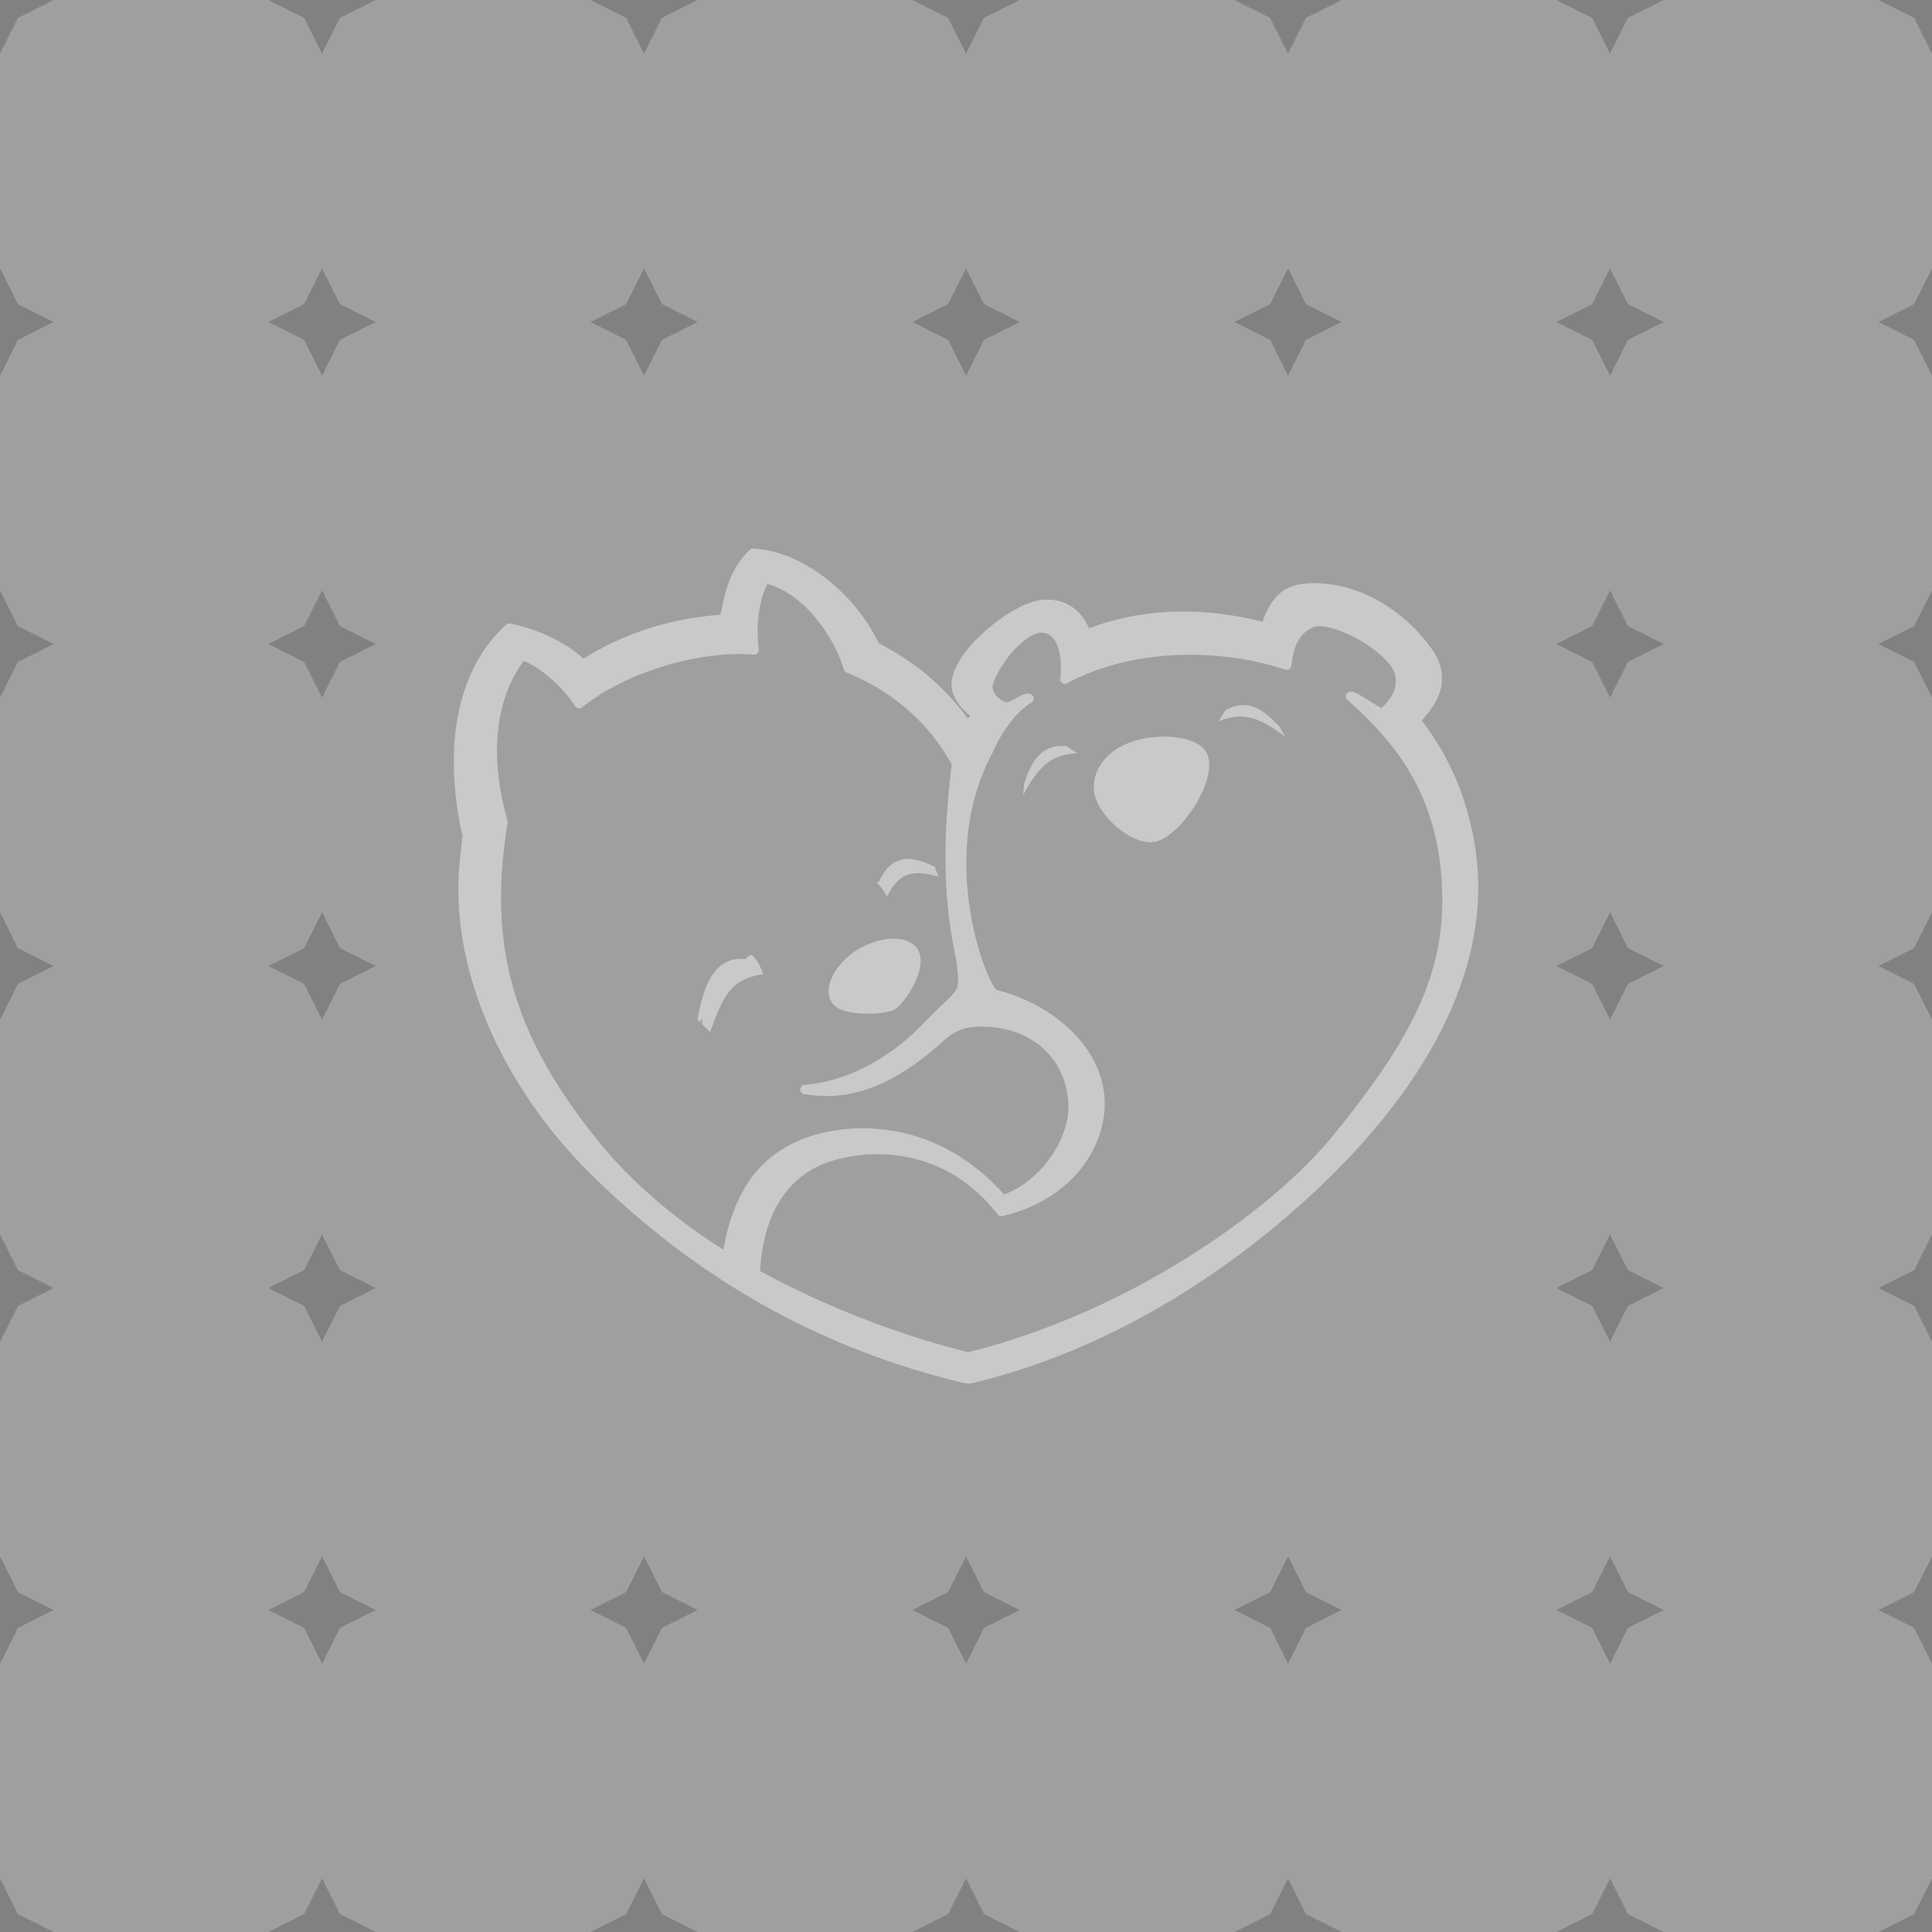 <!-- Created with Inkscape (http://www.inkscape.org/) -->
<svg width="216" height="216" version="1.1" viewBox="0 0 57.15 57.15" xmlns="http://www.w3.org/2000/svg">
 <g transform="translate(0 -239.85)">
  <rect x="7.0371e-5" y="239.85" width="57.15" height="57.15" opacity=".377"/>
  <path d="m-5.3881e-7 239.85v1.587l0.529-1.058 1.058-0.529zm7.938 0 1.058 0.529 0.529 1.058 0.529-1.058 1.058-0.529zm9.525 0 1.058 0.529 0.529 1.058 0.529-1.058 1.058-0.529zm9.525 0 1.058 0.529 0.529 1.058 0.529-1.058 1.058-0.529zm9.525 0 1.058 0.529 0.529 1.058 0.529-1.058 1.058-0.529zm9.525 0 1.058 0.529 0.529 1.058 0.529-1.058 1.058-0.529zm9.525 0 1.058 0.529 0.529 1.058v-1.587zm-55.562 7.938v3.175l0.529-1.058 1.058-0.529-1.058-0.529zm9.525 0-0.529 1.058-1.058 0.529 1.058 0.529 0.529 1.058 0.529-1.058 1.058-0.529-1.058-0.529zm9.525 0-0.529 1.058-1.058 0.529 1.058 0.529 0.529 1.058 0.529-1.058 1.058-0.529-1.058-0.529zm9.525 0-0.529 1.058-1.058 0.529 1.058 0.529 0.529 1.058 0.529-1.058 1.058-0.529-1.058-0.529zm9.525 0-0.529 1.058-1.058 0.529 1.058 0.529 0.529 1.058 0.529-1.058 1.058-0.529-1.058-0.529zm9.525 0-0.529 1.058-1.058 0.529 1.058 0.529 0.529 1.058 0.529-1.058 1.058-0.529-1.058-0.529zm9.525 0-0.529 1.058-1.058 0.529 1.058 0.529 0.529 1.058zm-57.15 9.525v3.175l0.529-1.058 1.058-0.529-1.058-0.529zm9.525 0-0.529 1.058-1.058 0.529 1.058 0.529 0.529 1.058 0.529-1.058 1.058-0.529-1.058-0.529zm38.1 0-0.529 1.058-1.058 0.529 1.058 0.529 0.529 1.058 0.529-1.058 1.058-0.529-1.058-0.529zm9.525 0-0.529 1.058-1.058 0.529 1.058 0.529 0.529 1.058zm-57.15 9.525v3.175l0.529-1.058 1.058-0.529-1.058-0.529zm9.525 0-0.529 1.058-1.058 0.529 1.058 0.529 0.529 1.058 0.529-1.058 1.058-0.529-1.058-0.529zm38.1 0-0.529 1.058-1.058 0.529 1.058 0.529 0.529 1.058 0.529-1.058 1.058-0.529-1.058-0.529zm9.525 0-0.529 1.058-1.058 0.529 1.058 0.529 0.529 1.058zm-57.15 9.525v3.175l0.529-1.058 1.058-0.529-1.058-0.529zm9.525 0-0.529 1.058-1.058 0.529 1.058 0.529 0.529 1.058 0.529-1.058 1.058-0.529-1.058-0.529zm38.1 0-0.529 1.058-1.058 0.529 1.058 0.529 0.529 1.058 0.529-1.058 1.058-0.529-1.058-0.529zm9.525 0-0.529 1.058-1.058 0.529 1.058 0.529 0.529 1.058zm-57.15 9.525v3.175l0.529-1.058 1.058-0.529-1.058-0.529zm9.525 0-0.529 1.058-1.058 0.529 1.058 0.529 0.529 1.058 0.529-1.058 1.058-0.529-1.058-0.529zm9.525 0-0.529 1.058-1.058 0.529 1.058 0.529 0.529 1.058 0.529-1.058 1.058-0.529-1.058-0.529zm9.525 0-0.529 1.058-1.058 0.529 1.058 0.529 0.529 1.058 0.529-1.058 1.058-0.529-1.058-0.529zm9.525 0-0.529 1.058-1.058 0.529 1.058 0.529 0.529 1.058 0.529-1.058 1.058-0.529-1.058-0.529zm9.525 0-0.529 1.058-1.058 0.529 1.058 0.529 0.529 1.058 0.529-1.058 1.058-0.529-1.058-0.529zm9.525 0-0.529 1.058-1.058 0.529 1.058 0.529 0.529 1.058zm-57.15 9.525v1.587h1.587l-1.058-0.529zm9.525 0-0.529 1.058-1.058 0.529h3.175l-1.058-0.529zm9.525 0-0.529 1.058-1.058 0.529h3.175l-1.058-0.529zm9.525 0-0.529 1.058-1.058 0.529h3.175l-1.058-0.529zm9.525 0-0.529 1.058-1.058 0.529h3.175l-1.058-0.529zm9.525 0-0.529 1.058-1.058 0.529h3.175l-1.058-0.529zm9.525 0-0.529 1.058-1.058 0.529h1.587z" fill="#808080" fill-opacity=".965" fill-rule="evenodd" stroke-width=".265"/>
  <path d="m22.261 256.08a0.14 0.14 0 0 0-0.088 0.04c-0.588 0.566-0.74 1.288-0.857 1.913-0.749 0.062-1.494 0.197-2.211 0.434-0.682 0.225-1.292 0.523-1.847 0.868-0.561-0.52-1.409-0.893-2.165-1.038a0.14 0.14 0 0 0-0.119 0.033c-1.123 0.989-2.006 3.031-1.295 6.245-0.037 0.328-0.065 0.605-0.084 0.802-0.295 3.042 1.193 6.581 3.958 9.28 2.467 2.408 5.923 4.896 10.95 6.102 0.091 0.022 0.188 0.022 0.279 0 5.037-1.208 9.04-4.416 11.296-6.852 2.314-2.499 3.909-5.486 3.614-8.53-0.149-1.537-0.697-2.996-1.636-4.215 0.285-0.312 0.503-0.637 0.57-0.972 0.074-0.37 0-0.744-0.231-1.079-0.851-1.246-2.122-1.883-3.119-1.986-0.459-0.048-0.867-0.039-1.212 0.14-0.317 0.165-0.55 0.492-0.715 0.976-1.731-0.432-3.484-0.427-5.137 0.196-0.188-0.459-0.609-0.878-1.31-0.847-0.483 0.021-1.097 0.371-1.642 0.827-0.545 0.457-1.015 1.018-1.105 1.554-0.044 0.258 0.061 0.5 0.197 0.697 0.105 0.153 0.229 0.257 0.344 0.355-0.02 0.026-0.044 0.057-0.063 0.083-0.708-0.959-1.61-1.71-2.638-2.224-0.302-0.647-0.817-1.317-1.464-1.842-0.665-0.539-1.456-0.929-2.255-0.96a0.14 0.14 0 0 0-0.013 0zm0.434 1.041c0.401 0.108 0.862 0.384 1.27 0.825 0.442 0.478 0.816 1.093 0.996 1.707a0.14 0.14 0 0 0 0.081 0.09c1.283 0.524 2.381 1.412 3.078 2.665 0.011 0.018 0.021 0.032 0.033 0.049-0.351 2.941-0.142 4.448 0.132 5.796 0.031 0.196 0.054 0.385 0.058 0.538 0 0.155-0.022 0.272-0.05 0.319-0.175 0.283-0.448 0.457-0.677 0.72-0.105 0.094-0.206 0.194-0.31 0.304-0.728 0.769-2.002 1.684-3.499 1.806a0.14 0.14 0 0 0-0.015 0.278h0.038c1.567 0.274 2.93-0.541 4.045-1.55 0.439-0.398 0.766-0.459 1.211-0.45 1.504 0.028 2.462 0.998 2.519 2.299 0.042 0.944-0.73 2.217-1.902 2.669-1.439-1.614-3.241-2.121-4.857-1.916-0.828 0.105-1.617 0.397-2.243 0.991-0.586 0.556-1.002 1.404-1.205 2.553-1.562-0.971-2.845-2.153-3.667-3.168-2.454-3.03-3.342-5.675-2.716-9.448a0.14 0.14 0 0 0 0-0.061c-0.688-2.429-0.11-3.955 0.479-4.739 0.451 0.183 1.094 0.698 1.523 1.343a0.14 0.14 0 0 0 0.204 0.033c0.627-0.501 1.361-0.874 2.262-1.171 0.667-0.22 1.361-0.352 2.057-0.399 0.302-0.011 0.513-0.011 0.753 0.01a0.14 0.14 0 0 0 0.151-0.156c-0.071-0.62-0.035-1.339 0.255-1.936zm16.365 1.252c0.323 0.011 0.851 0.216 1.3 0.496 0.45 0.28 0.821 0.649 0.89 0.882 0.069 0.234 0.041 0.424-0.042 0.604-0.074 0.16-0.202 0.304-0.339 0.438-0.018-0.01-0.029-0.011-0.053-0.024-0.081-0.044-0.193-0.114-0.305-0.184-0.112-0.071-0.225-0.142-0.32-0.195-0.048-0.026-0.088-0.048-0.131-0.063-0.021-0.01-0.044-0.015-0.072-0.018-0.029 0-0.077-0.01-0.127 0.035a0.14 0.14 0 0 0 0 0.214c1.543 1.352 2.583 2.854 2.773 5.193 0.216 2.658-0.712 4.635-3.187 7.671-1.905 2.336-6.135 5.267-10.804 6.427-2.2-0.546-4.323-1.403-6.157-2.4 0.107-2.024 1.085-2.913 2.038-3.231 1.335-0.445 3.494-0.379 4.987 1.555a0.14 0.14 0 0 0 0.143 0.05c1.931-0.46 2.887-1.825 3.011-3.055 0.09-0.894-0.278-1.703-0.881-2.333-0.602-0.629-1.438-1.087-2.317-1.304 0.033 0.01 0.014 0.01-0.01-0.018-0.021-0.025-0.05-0.069-0.083-0.125-0.066-0.113-0.146-0.281-0.228-0.491-0.163-0.42-0.335-1.008-0.445-1.69-0.219-1.365-0.187-3.101 0.634-4.638a0.14 0.14 0 0 0 0.01-0.015c0.217-0.546 0.673-1.224 1.163-1.52a0.14 0.14 0 0 0 0.02-0.226c-0.05-0.044-0.113-0.049-0.155-0.044-0.042 0.01-0.075 0.018-0.107 0.031-0.066 0.027-0.131 0.065-0.198 0.102-0.067 0.037-0.135 0.074-0.191 0.098-0.056 0.023-0.101 0.029-0.104 0.028-0.089-0.012-0.21-0.087-0.294-0.186-0.084-0.099-0.126-0.218-0.117-0.28 0.028-0.212 0.267-0.658 0.573-1.009 0.153-0.176 0.321-0.331 0.481-0.436 0.16-0.105 0.308-0.155 0.412-0.146 0.151 0.012 0.247 0.072 0.328 0.168 0.081 0.095 0.139 0.232 0.175 0.382 0.072 0.301 0.054 0.656 0.032 0.8a0.14 0.14 0 0 0 0.206 0.145c1.818-0.986 4.371-1.089 6.449-0.403a0.14 0.14 0 0 0 0.183-0.117c0.066-0.602 0.249-0.966 0.65-1.139 0.048-0.02 0.121-0.033 0.214-0.029zm-2.334 2.335c-0.147 0.01-0.306 0.054-0.479 0.15l-0.199 0.326c0.7-0.268 1.156-0.154 1.968 0.456l-0.174-0.306c-0.334-0.338-0.675-0.651-1.117-0.626zm-2.185 0.934c-0.277-0.01-0.571 0.021-0.844 0.087-0.908 0.218-1.385 0.856-1.339 1.489 0.049 0.673 1.03 1.605 1.744 1.542 0.813-0.072 2.099-2.064 1.524-2.74-0.206-0.242-0.623-0.364-1.085-0.378zm-3.141 0.271c-0.677 0.02-0.904 0.548-1.105 1.107l-0.029 0.351c0.479-0.896 0.845-1.19 1.593-1.242l-0.318-0.213h-0.141zm-4.532 3.344c-0.334 0-0.645 0.175-0.864 0.675h-0.015l-0.051 0.026c0.13 0.126 0.217 0.27 0.301 0.414 0.409-0.847 0.936-0.738 1.518-0.595l-0.063-0.178-0.048-0.055h0.028l-0.016-0.045c-0.257-0.136-0.531-0.239-0.791-0.238zm-0.429 2.36c-0.273-6e-5 -0.592 0.077-0.912 0.235-0.757 0.373-1.321 1.287-0.834 1.754 0.308 0.295 1.481 0.284 1.778 0.098 0.308-0.192 0.951-1.168 0.711-1.705-0.113-0.254-0.391-0.383-0.743-0.383zm-4.22 0.471-0.136 0.085-0.013 0.048c-0.909-0.104-1.269 0.753-1.433 1.797l0.058 0.059 0.079-0.093v0.167l0.23 0.226c0.403-1.095 0.61-1.556 1.566-1.711-0.072-0.244-0.183-0.442-0.348-0.578z" color="#000000" color-rendering="auto" dominant-baseline="auto" fill="#ccc" image-rendering="auto" opacity=".94" shape-rendering="auto" solid-color="#000000" style="font-feature-settings:normal;font-variant-alternates:normal;font-variant-caps:normal;font-variant-ligatures:normal;font-variant-numeric:normal;font-variant-position:normal;isolation:auto;mix-blend-mode:normal;shape-padding:0;text-decoration-color:#000000;text-decoration-line:none;text-decoration-style:solid;text-indent:0;text-orientation:mixed;text-transform:none;white-space:normal"/>
 </g>
</svg>
